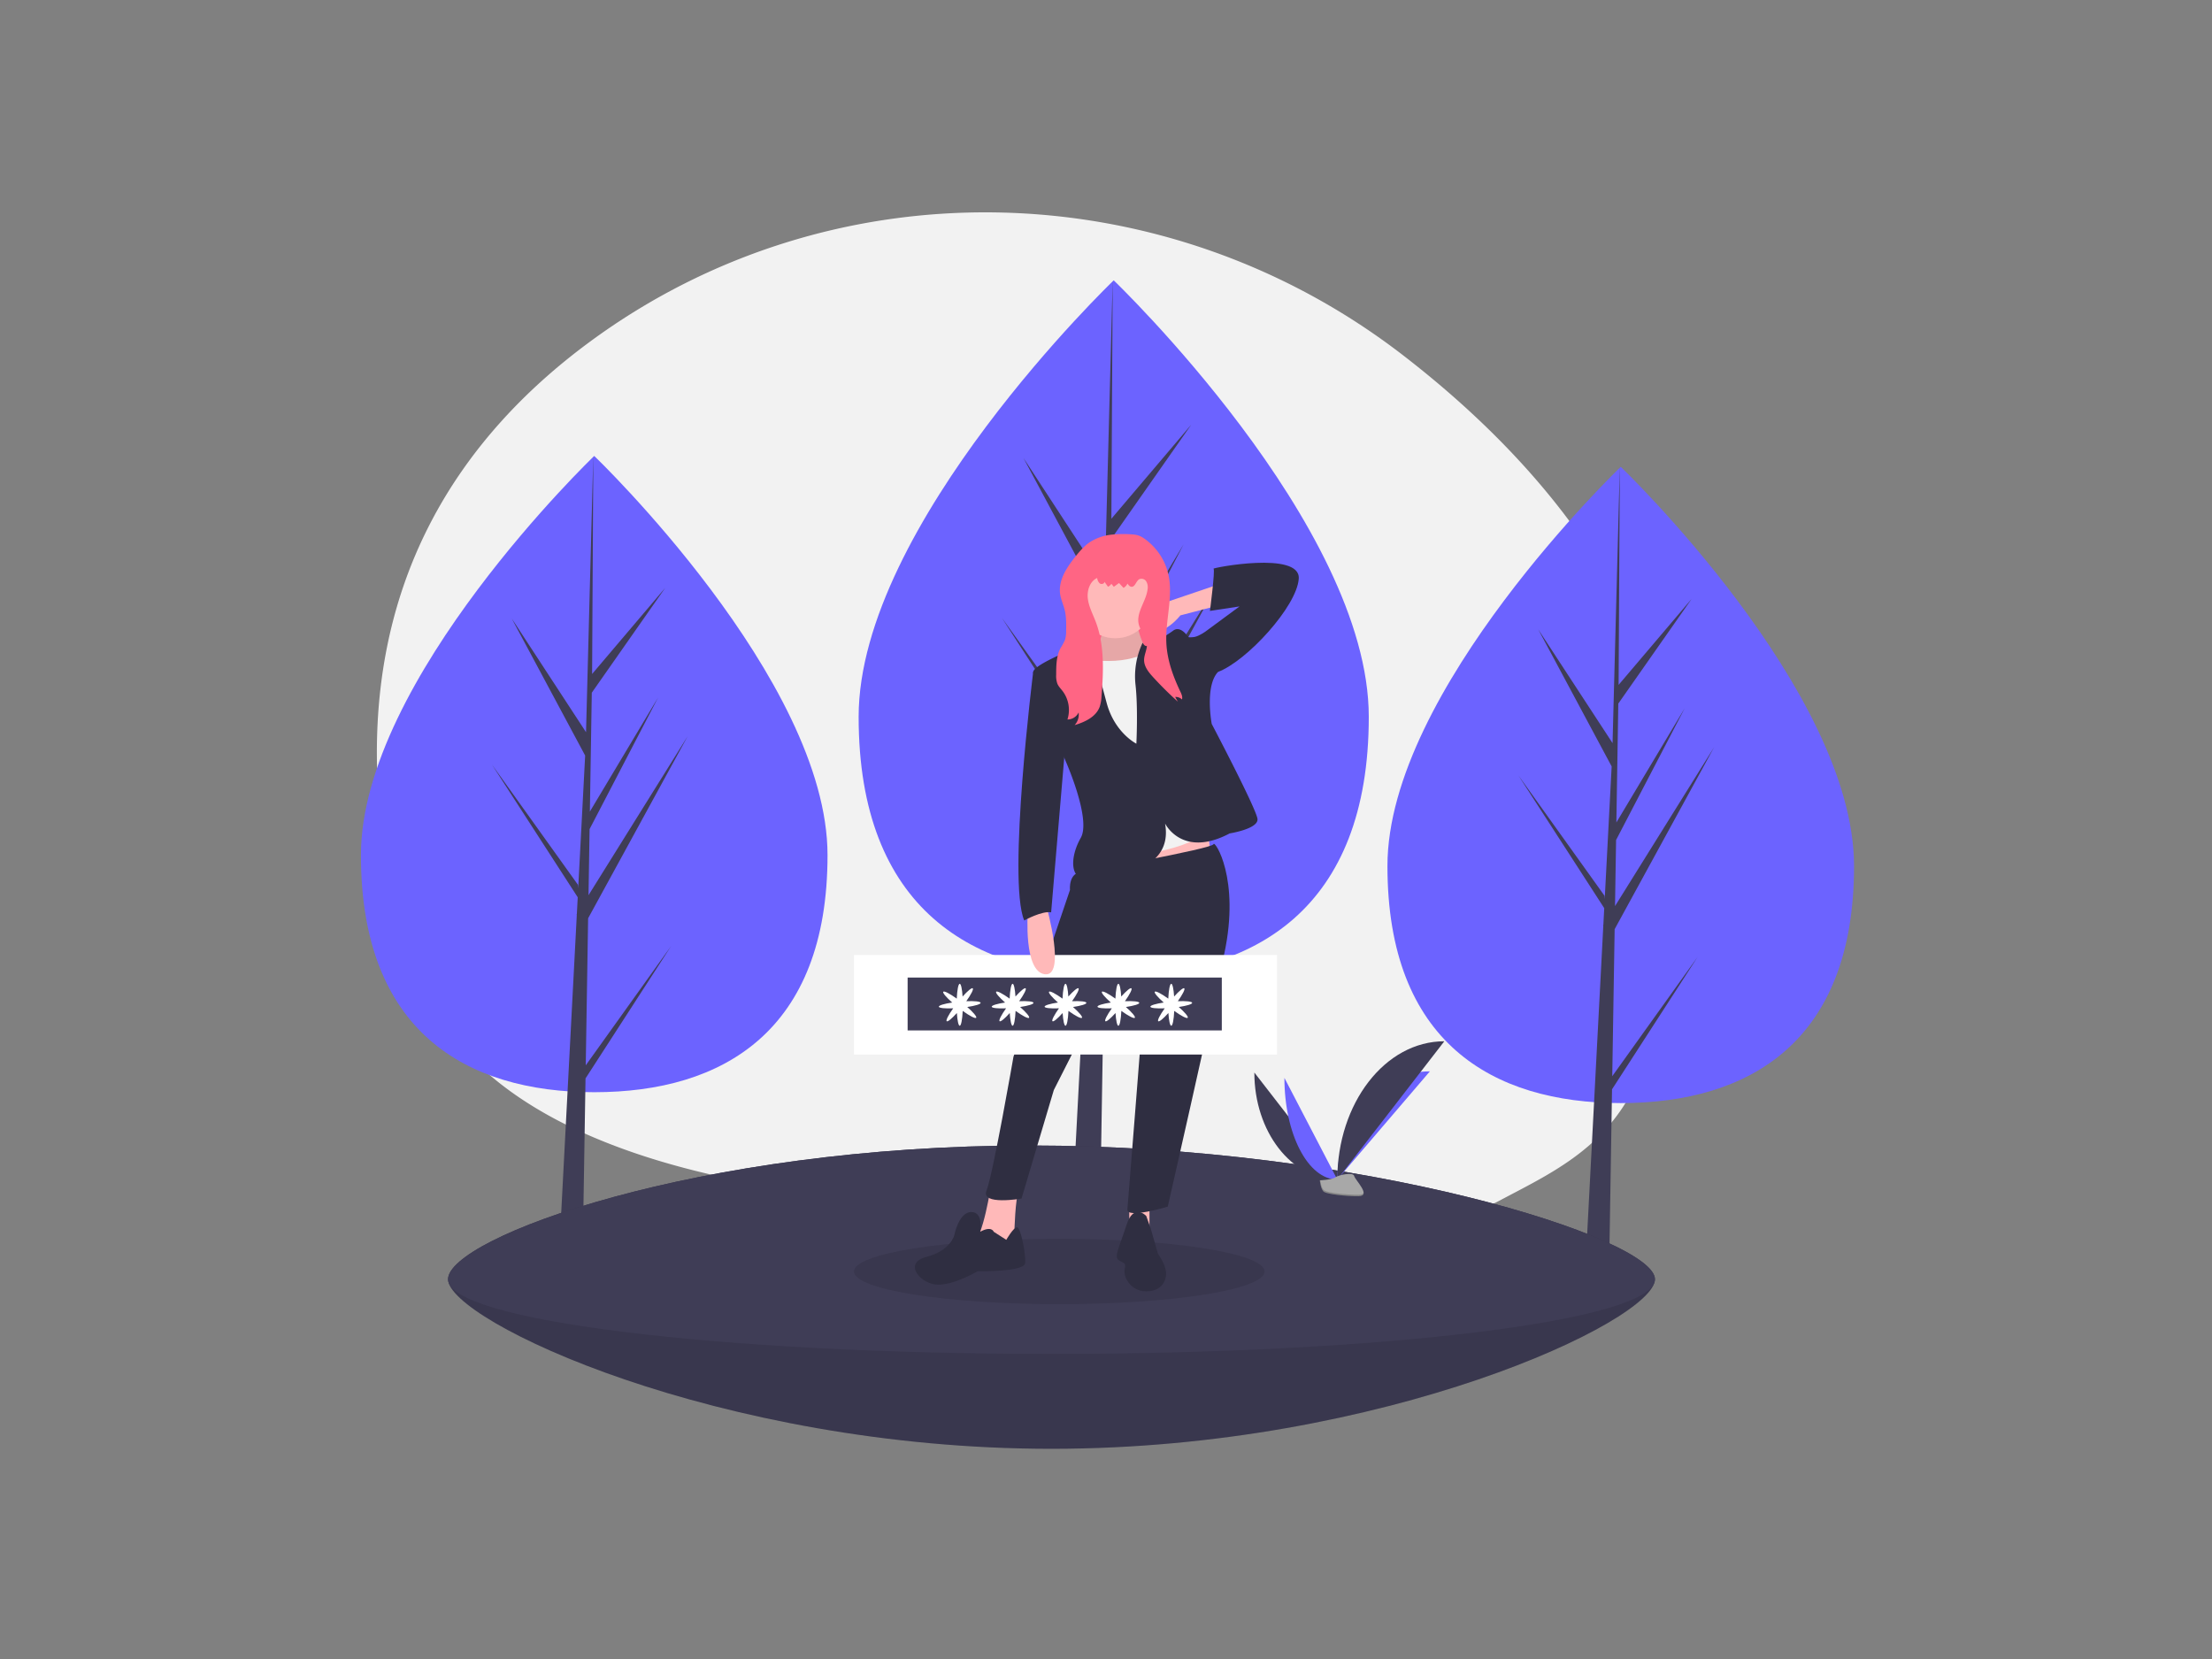 <?xml version="1.0" encoding="UTF-8" standalone="no" ?>
<!DOCTYPE svg PUBLIC "-//W3C//DTD SVG 1.1//EN" "http://www.w3.org/Graphics/SVG/1.1/DTD/svg11.dtd">
<svg xmlns="http://www.w3.org/2000/svg" xmlns:xlink="http://www.w3.org/1999/xlink" version="1.1" width="640" height="480" viewBox="0 0 640 480" xml:space="preserve">
<rect x="0" y="0" width="640" height="480" fill="#808080" stroke="none"/>
<desc>Created with Fabric.js 3.6.3</desc>
<defs>
</defs>
<g transform="matrix(0.45 0 0 0.45 320.43 240.31)"  >
<g style=""   >
		<g transform="matrix(1 0 0 1 -49.24 -67.48)" id="f7dcc58f-beb5-4050-9d04-9a029c12a87b"  >
<path style="stroke: none; stroke-width: 1; stroke-dasharray: none; stroke-linecap: butt; stroke-dashoffset: 0; stroke-linejoin: miter; stroke-miterlimit: 4; fill: rgb(242,242,242); fill-rule: nonzero; opacity: 1;"  transform=" translate(-550.76, -382.52)" d="M 968.81 506.952 c -5.27 45.15 -16.22 81.4 -31.25 110.31 c -20 38.52 -54.21 54.04 -84.77 70.28 a 193.277 193.277 0 0 1 -27.46 11.94 c -55.61 19.3 -117.85 14.18 -166.74 3.99 a 657.297 657.297 0 0 0 -104.09 -13.16 q -14.97 -0.675 -29.97 -0.67 c -15.42 0.02 -293.07 5.29 -360.67 -131.57 c -16.69 -33.76 -28.13 -75 -32.24 -125.27 c -11.63 -142.12 52.29 -235.46 134.74 -296.47 c 155.97 -115.41 369.76 -110.57 523.43 7.88 C 892.15 223.112 987.99 342.522 968.81 506.952 Z" stroke-linecap="round" />
</g>
		<g transform="matrix(1 0 0 1 -330 -36.33)" id="f7dcc58f-beb5-4050-9d04-9a029c12a87b"  >
<path style="stroke: none; stroke-width: 1; stroke-dasharray: none; stroke-linecap: butt; stroke-dashoffset: 0; stroke-linejoin: miter; stroke-miterlimit: 4; fill: rgb(108,99,255); fill-rule: nonzero; opacity: 1;"  transform=" translate(-270, -413.67)" d="M 420 465.807 c 0 112.967 -67.157 152.411 -150 152.411 s -150 -39.444 -150 -152.411 S 270 209.127 270 209.127 S 420 352.839 420 465.807 Z" stroke-linecap="round" />
</g>
		<g transform="matrix(1 0 0 1 -332.87 15.19)" id="f7dcc58f-beb5-4050-9d04-9a029c12a87b"  >
<polygon style="stroke: none; stroke-width: 1; stroke-dasharray: none; stroke-linecap: butt; stroke-dashoffset: 0; stroke-linejoin: miter; stroke-miterlimit: 4; fill: rgb(63,61,86); fill-rule: nonzero; opacity: 1;"  points="-2.59,135.75 -1.06,41.21 62.88,-75.76 -0.81,26.37 -0.12,-16.14 43.94,-100.76 0.06,-27.39 0.06,-27.39 1.3,-103.84 48.48,-171.21 1.5,-115.87 2.27,-256.06 -2.61,-70.47 -2.2,-78.12 -50.18,-151.55 -2.97,-63.43 -7.44,21.96 -7.58,19.7 -62.88,-57.58 -7.74,27.7 -8.3,38.38 -8.4,38.54 -8.36,39.42 -19.7,256.06 -4.55,256.06 -2.73,144.16 52.27,59.09 -2.59,135.75 " />
</g>
		<g transform="matrix(1 0 0 1 330 -29.33)" id="f7dcc58f-beb5-4050-9d04-9a029c12a87b"  >
<path style="stroke: none; stroke-width: 1; stroke-dasharray: none; stroke-linecap: butt; stroke-dashoffset: 0; stroke-linejoin: miter; stroke-miterlimit: 4; fill: rgb(108,99,255); fill-rule: nonzero; opacity: 1;"  transform=" translate(-930, -420.67)" d="M 1080 472.807 c 0 112.967 -67.157 152.411 -150 152.411 s -150 -39.444 -150 -152.411 S 930 216.127 930 216.127 S 1080 359.839 1080 472.807 Z" stroke-linecap="round" />
</g>
		<g transform="matrix(1 0 0 1 327.13 22.19)" id="f7dcc58f-beb5-4050-9d04-9a029c12a87b"  >
<polygon style="stroke: none; stroke-width: 1; stroke-dasharray: none; stroke-linecap: butt; stroke-dashoffset: 0; stroke-linejoin: miter; stroke-miterlimit: 4; fill: rgb(63,61,86); fill-rule: nonzero; opacity: 1;"  points="-2.59,135.75 -1.05,41.21 62.88,-75.76 -0.81,26.37 -0.12,-16.14 43.94,-100.76 0.06,-27.39 0.06,-27.39 1.3,-103.84 48.49,-171.21 1.5,-115.87 2.27,-256.06 -2.6,-70.47 -2.2,-78.12 -50.18,-151.55 -2.97,-63.43 -7.44,21.96 -7.58,19.7 -62.88,-57.58 -7.74,27.7 -8.3,38.38 -8.4,38.54 -8.36,39.42 -19.7,256.06 -4.55,256.06 -2.73,144.16 52.27,59.09 -2.59,135.75 " />
</g>
		<g transform="matrix(1 0 0 1 4 -130.14)" id="f7dcc58f-beb5-4050-9d04-9a029c12a87b"  >
<path style="stroke: none; stroke-width: 1; stroke-dasharray: none; stroke-linecap: butt; stroke-dashoffset: 0; stroke-linejoin: miter; stroke-miterlimit: 4; fill: rgb(108,99,255); fill-rule: nonzero; opacity: 1;"  transform=" translate(-604, -319.86)" d="M 768 376.864 c 0 123.511 -73.425 166.636 -164 166.636 S 440 500.375 440 376.864 S 604 96.228 604 96.228 S 768 253.353 768 376.864 Z" stroke-linecap="round" />
</g>
		<g transform="matrix(1 0 0 1 0.86 -73.81)" id="f7dcc58f-beb5-4050-9d04-9a029c12a87b"  >
<polygon style="stroke: none; stroke-width: 1; stroke-dasharray: none; stroke-linecap: butt; stroke-dashoffset: 0; stroke-linejoin: miter; stroke-miterlimit: 4; fill: rgb(63,61,86); fill-rule: nonzero; opacity: 1;"  points="-2.83,148.42 -1.15,45.05 68.75,-82.83 -0.89,28.84 -0.13,-17.64 48.04,-110.16 0.06,-29.94 0.06,-29.94 1.42,-113.53 53.01,-187.19 1.64,-126.68 2.48,-279.96 -2.85,-77.04 -2.41,-85.42 -54.86,-165.7 -3.25,-69.35 -8.14,24.01 -8.28,21.53 -68.75,-62.95 -8.47,30.29 -9.08,41.96 -9.19,42.14 -9.14,43.1 -21.54,279.96 -4.97,279.96 -2.98,157.62 57.15,64.61 -2.83,148.42 " />
</g>
		<g transform="matrix(1 0 0 1 -36 299.99)" id="f7dcc58f-beb5-4050-9d04-9a029c12a87b"  >
<path style="stroke: none; stroke-width: 1; stroke-dasharray: none; stroke-linecap: butt; stroke-dashoffset: 0; stroke-linejoin: miter; stroke-miterlimit: 4; fill: rgb(63,61,86); fill-rule: nonzero; opacity: 1;"  transform=" translate(-564, -749.99)" d="M 952 738.491 c 0 26.51 -173.714 109 -388 109 s -388 -82.49 -388 -109 s 159.714 -86 374 -86 S 952 711.981 952 738.491 Z" stroke-linecap="round" />
</g>
		<g transform="matrix(1 0 0 1 -36 299.99)" id="f7dcc58f-beb5-4050-9d04-9a029c12a87b"  >
<path style="stroke: none; stroke-width: 1; stroke-dasharray: none; stroke-linecap: butt; stroke-dashoffset: 0; stroke-linejoin: miter; stroke-miterlimit: 4; fill: rgb(0,0,0); fill-rule: nonzero; opacity: 0.1;"  transform=" translate(-564, -749.99)" d="M 952 738.491 c 0 26.51 -173.714 109 -388 109 s -388 -82.49 -388 -109 s 159.714 -86 374 -86 S 952 711.981 952 738.491 Z" stroke-linecap="round" />
</g>
		<g transform="matrix(1 0 0 1 -36 269.49)" id="f7dcc58f-beb5-4050-9d04-9a029c12a87b"  >
<path style="stroke: none; stroke-width: 1; stroke-dasharray: none; stroke-linecap: butt; stroke-dashoffset: 0; stroke-linejoin: miter; stroke-miterlimit: 4; fill: rgb(63,61,86); fill-rule: nonzero; opacity: 1;"  transform=" translate(-564, -719.49)" d="M 952 738.491 c 0 26.51 -173.714 48 -388 48 s -388 -21.49 -388 -48 s 159.714 -86 374 -86 S 952 711.981 952 738.491 Z" stroke-linecap="round" />
</g>
		<g transform="matrix(1 0 0 1 121.1 189.97)" id="f7dcc58f-beb5-4050-9d04-9a029c12a87b"  >
<path style="stroke: none; stroke-width: 1; stroke-dasharray: none; stroke-linecap: butt; stroke-dashoffset: 0; stroke-linejoin: miter; stroke-miterlimit: 4; fill: rgb(63,61,86); fill-rule: nonzero; opacity: 1;"  transform=" translate(-721.1, -639.97)" d="M 694.429 605.571 c 0 38.029 23.857 68.802 53.341 68.802" stroke-linecap="round" />
</g>
		<g transform="matrix(1 0 0 1 177.53 189.59)" id="f7dcc58f-beb5-4050-9d04-9a029c12a87b"  >
<path style="stroke: none; stroke-width: 1; stroke-dasharray: none; stroke-linecap: butt; stroke-dashoffset: 0; stroke-linejoin: miter; stroke-miterlimit: 4; fill: rgb(108,99,255); fill-rule: nonzero; opacity: 1;"  transform=" translate(-777.53, -639.59)" d="M 747.769 674.373 c 0 -38.456 26.623 -69.575 59.525 -69.575" stroke-linecap="round" />
</g>
		<g transform="matrix(1 0 0 1 130.76 191.7)" id="f7dcc58f-beb5-4050-9d04-9a029c12a87b"  >
<path style="stroke: none; stroke-width: 1; stroke-dasharray: none; stroke-linecap: butt; stroke-dashoffset: 0; stroke-linejoin: miter; stroke-miterlimit: 4; fill: rgb(108,99,255); fill-rule: nonzero; opacity: 1;"  transform=" translate(-730.76, -641.7)" d="M 713.755 609.019 c 0 36.124 15.213 65.354 34.014 65.354" stroke-linecap="round" />
</g>
		<g transform="matrix(1 0 0 1 182.17 179.92)" id="f7dcc58f-beb5-4050-9d04-9a029c12a87b"  >
<path style="stroke: none; stroke-width: 1; stroke-dasharray: none; stroke-linecap: butt; stroke-dashoffset: 0; stroke-linejoin: miter; stroke-miterlimit: 4; fill: rgb(63,61,86); fill-rule: nonzero; opacity: 1;"  transform=" translate(-782.17, -629.92)" d="M 747.769 674.373 c 0 -49.139 30.773 -88.901 68.802 -88.901" stroke-linecap="round" />
</g>
		<g transform="matrix(1 0 0 1 150.62 227.92)" id="f7dcc58f-beb5-4050-9d04-9a029c12a87b"  >
<path style="stroke: none; stroke-width: 1; stroke-dasharray: none; stroke-linecap: butt; stroke-dashoffset: 0; stroke-linejoin: miter; stroke-miterlimit: 4; fill: rgb(168,168,168); fill-rule: nonzero; opacity: 1;"  transform=" translate(-750.62, -677.92)" d="M 736.548 674.858 s 7.565 -0.233 9.844 -1.856 s 11.636 -3.562 12.202 -0.958 s 11.368 12.949 2.828 13.018 s -19.844 -1.33 -22.119 -2.716 S 736.548 674.858 736.548 674.858 Z" stroke-linecap="round" />
</g>
		<g transform="matrix(1 0 0 1 150.62 229.96)" id="f7dcc58f-beb5-4050-9d04-9a029c12a87b"  >
<path style="stroke: none; stroke-width: 1; stroke-dasharray: none; stroke-linecap: butt; stroke-dashoffset: 0; stroke-linejoin: miter; stroke-miterlimit: 4; fill: rgb(0,0,0); fill-rule: nonzero; opacity: 0.2;"  transform=" translate(-750.62, -679.96)" d="M 761.574 684.155 c -8.54 0.069 -19.844 -1.33 -22.119 -2.716 c -1.733 -1.056 -2.423 -4.843 -2.654 -6.59 c -0.16 0.007 -0.253 0.01 -0.253 0.01 s 0.479 6.101 2.755 7.487 s 13.579 2.785 22.119 2.716 c 2.465 -0.02 3.317 -0.897 3.27 -2.196 C 764.349 683.65 763.409 684.14 761.574 684.155 Z" stroke-linecap="round" />
</g>
		<g transform="matrix(1 0 0 1 -31 283.49)" id="f7dcc58f-beb5-4050-9d04-9a029c12a87b"  >
<ellipse style="stroke: none; stroke-width: 1; stroke-dasharray: none; stroke-linecap: butt; stroke-dashoffset: 0; stroke-linejoin: miter; stroke-miterlimit: 4; fill: rgb(0,0,0); fill-rule: nonzero; opacity: 0.1;"  cx="0" cy="0" rx="132" ry="21" />
</g>
		<g transform="matrix(1 0 0 1 20.5 251.49)" id="f7dcc58f-beb5-4050-9d04-9a029c12a87b"  >
<rect style="stroke: none; stroke-width: 1; stroke-dasharray: none; stroke-linecap: butt; stroke-dashoffset: 0; stroke-linejoin: miter; stroke-miterlimit: 4; fill: rgb(255,185,185); fill-rule: nonzero; opacity: 1;"  x="-6.5" y="-15" rx="0" ry="0" width="13" height="30" />
</g>
		<g transform="matrix(1 0 0 1 3 -123.51)" id="f7dcc58f-beb5-4050-9d04-9a029c12a87b"  >
<rect style="stroke: none; stroke-width: 1; stroke-dasharray: none; stroke-linecap: butt; stroke-dashoffset: 0; stroke-linejoin: miter; stroke-miterlimit: 4; fill: rgb(255,101,132); fill-rule: nonzero; opacity: 1;"  x="-25" y="-45" rx="0" ry="0" width="50" height="90" />
</g>
		<g transform="matrix(1 0 0 1 40.78 15.67)" id="f7dcc58f-beb5-4050-9d04-9a029c12a87b"  >
<polygon style="stroke: none; stroke-width: 1; stroke-dasharray: none; stroke-linecap: butt; stroke-dashoffset: 0; stroke-linejoin: miter; stroke-miterlimit: 4; fill: rgb(255,185,185); fill-rule: nonzero; opacity: 1;"  points="23.94,-13.84 25.67,0 -19.9,13.84 -25.67,-11.54 23.94,-13.84 " />
</g>
		<g transform="matrix(1 0 0 1 6.17 -115.94)" id="f7dcc58f-beb5-4050-9d04-9a029c12a87b"  >
<path style="stroke: none; stroke-width: 1; stroke-dasharray: none; stroke-linecap: butt; stroke-dashoffset: 0; stroke-linejoin: miter; stroke-miterlimit: 4; fill: rgb(255,185,185); fill-rule: nonzero; opacity: 1;"  transform=" translate(-606.17, -334.06)" d="M 597.229 318.569 s -1.154 10.383 -3.461 10.383 s -10.383 4.038 -10.383 4.038 l -2.307 10.96 l 16.152 9.807 l 26.535 -2.884 l 7.499 -11.537 l -7.499 -7.499 s -6.345 -13.844 -4.038 -16.729 S 597.229 318.569 597.229 318.569 Z" stroke-linecap="round" />
</g>
		<g transform="matrix(1 0 0 1 6.17 -115.94)" id="f7dcc58f-beb5-4050-9d04-9a029c12a87b"  >
<path style="stroke: none; stroke-width: 1; stroke-dasharray: none; stroke-linecap: butt; stroke-dashoffset: 0; stroke-linejoin: miter; stroke-miterlimit: 4; fill: rgb(0,0,0); fill-rule: nonzero; opacity: 0.1;"  transform=" translate(-606.17, -334.06)" d="M 597.229 318.569 s -1.154 10.383 -3.461 10.383 s -10.383 4.038 -10.383 4.038 l -2.307 10.96 l 16.152 9.807 l 26.535 -2.884 l 7.499 -11.537 l -7.499 -7.499 s -6.345 -13.844 -4.038 -16.729 S 597.229 318.569 597.229 318.569 Z" stroke-linecap="round" />
</g>
		<g transform="matrix(1 0 0 1 -72.05 249.58)" id="f7dcc58f-beb5-4050-9d04-9a029c12a87b"  >
<path style="stroke: none; stroke-width: 1; stroke-dasharray: none; stroke-linecap: butt; stroke-dashoffset: 0; stroke-linejoin: miter; stroke-miterlimit: 4; fill: rgb(255,185,185); fill-rule: nonzero; opacity: 1;"  transform=" translate(-527.95, -699.58)" d="M 525.122 677.948 s -5.192 34.611 -11.537 36.919 s 24.228 6.345 24.228 6.345 l 2.307 -12.691 s 0.577 -23.074 2.884 -26.535 S 525.122 677.948 525.122 677.948 Z" stroke-linecap="round" />
</g>
		<g transform="matrix(1 0 0 1 0.16 127.24)" id="f7dcc58f-beb5-4050-9d04-9a029c12a87b"  >
<path style="stroke: none; stroke-width: 1; stroke-dasharray: none; stroke-linecap: butt; stroke-dashoffset: 0; stroke-linejoin: miter; stroke-miterlimit: 4; fill: rgb(47,46,65); fill-rule: nonzero; opacity: 1;"  transform=" translate(-600.16, -577.24)" d="M 583.961 476.627 s 83.644 -14.998 84.221 -17.882 s 17.306 21.92 6.922 70.376 S 638.762 691.793 638.762 691.793 s -26.535 8.076 -25.958 1.731 s 9.23 -116.524 9.23 -116.524 L 616.265 530.274 l -9.807 5.769 L 565.502 616.802 L 544.735 686.601 s -26.535 4.615 -22.497 -5.192 s 17.306 -85.951 17.306 -85.951 l 36.342 -107.295 S 574.731 476.627 583.961 476.627 Z" stroke-linecap="round" />
</g>
		<g transform="matrix(1 0 0 1 5.02 -147.87)" id="f7dcc58f-beb5-4050-9d04-9a029c12a87b"  >
<circle style="stroke: none; stroke-width: 1; stroke-dasharray: none; stroke-linecap: butt; stroke-dashoffset: 0; stroke-linejoin: miter; stroke-miterlimit: 4; fill: rgb(255,185,185); fill-rule: nonzero; opacity: 1;"  cx="0" cy="0" r="24.228" />
</g>
		<g transform="matrix(1 0 0 1 20.63 -50.09)" id="f7dcc58f-beb5-4050-9d04-9a029c12a87b"  >
<path style="stroke: none; stroke-width: 1; stroke-dasharray: none; stroke-linecap: butt; stroke-dashoffset: 0; stroke-linejoin: miter; stroke-miterlimit: 4; fill: rgb(242,242,242); fill-rule: nonzero; opacity: 1;"  transform=" translate(-620.63, -399.91)" d="M 630.109 332.413 s -11.537 10.96 -38.649 8.076 s 7.499 61.723 7.499 61.723 L 609.919 467.397 s 48.456 -5.769 50.186 -16.729 S 630.109 332.413 630.109 332.413 Z" stroke-linecap="round" />
</g>
		<g transform="matrix(1 0 0 1 24.34 -49.11)" id="f7dcc58f-beb5-4050-9d04-9a029c12a87b"  >
<path style="stroke: none; stroke-width: 1; stroke-dasharray: none; stroke-linecap: butt; stroke-dashoffset: 0; stroke-linejoin: miter; stroke-miterlimit: 4; fill: rgb(47,46,65); fill-rule: nonzero; opacity: 1;"  transform=" translate(-624.34, -400.89)" d="M 618.572 394.137 s -13.844 -6.922 -19.036 -25.958 s -9.807 -38.649 -12.691 -38.072 c -2.435 0.487 -25.021 9.199 -32.341 15.024 c -1.35 1.074 -2.18 2.05 -2.27 2.858 c -0.577 5.192 20.767 57.108 20.767 57.108 s 16.729 37.495 9.807 49.609 s -7.499 27.689 5.192 26.535 s 54.801 -3.461 49.033 -35.765 c 0 0 10.96 22.497 41.533 6.345 c 0 0 18.459 -2.884 17.882 -9.23 S 667.028 381.446 667.028 381.446 s -4.615 -24.228 4.038 -33.458 l -19.613 -23.074 s -4.615 -6.922 -9.23 -3.461 s -14.998 9.23 -16.729 9.807 s -2.868 -2.073 -2.868 -2.073 a 50.154 50.154 0 0 0 -4.631 26.878 C 619.726 371.062 618.572 394.137 618.572 394.137 Z" stroke-linecap="round" />
</g>
		<g transform="matrix(1 0 0 1 -88.36 268.62)" id="f7dcc58f-beb5-4050-9d04-9a029c12a87b"  >
<path style="stroke: none; stroke-width: 1; stroke-dasharray: none; stroke-linecap: butt; stroke-dashoffset: 0; stroke-linejoin: miter; stroke-miterlimit: 4; fill: rgb(47,46,65); fill-rule: nonzero; opacity: 1;"  transform=" translate(-511.64, -718.62)" d="M 526.853 707.945 s -1.288 -4.038 -8.72 0 c 0 0 2.375 -12.691 -5.701 -12.691 S 501.471 710.252 501.471 710.252 s -2.307 9.807 -17.882 13.844 s -3.461 17.882 7.499 17.882 s 25.382 -8.653 25.382 -8.653 s 29.996 0.577 30.573 -5.192 s -2.884 -23.074 -5.192 -23.074 s -6.922 8.076 -6.922 8.076 Z" stroke-linecap="round" />
</g>
		<g transform="matrix(1 0 0 1 21.83 270.73)" id="f7dcc58f-beb5-4050-9d04-9a029c12a87b"  >
<path style="stroke: none; stroke-width: 1; stroke-dasharray: none; stroke-linecap: butt; stroke-dashoffset: 0; stroke-linejoin: miter; stroke-miterlimit: 4; fill: rgb(47,46,65); fill-rule: nonzero; opacity: 1;"  transform=" translate(-621.83, -720.73)" d="M 624.918 697.793 s -8.076 -8.653 -12.691 5.769 s -8.076 20.19 -5.192 22.497 s 5.192 1.154 4.038 5.769 s 3.461 14.421 13.844 14.421 s 13.268 -7.499 12.691 -12.691 s -5.192 -11.537 -5.192 -11.537 l -4.615 -16.152 Z" stroke-linecap="round" />
</g>
		<g transform="matrix(1 0 0 1 47.32 -142.69)" id="f7dcc58f-beb5-4050-9d04-9a029c12a87b"  >
<path style="stroke: none; stroke-width: 1; stroke-dasharray: none; stroke-linecap: butt; stroke-dashoffset: 0; stroke-linejoin: miter; stroke-miterlimit: 4; fill: rgb(255,185,185); fill-rule: nonzero; opacity: 1;"  transform=" translate(-647.32, -307.31)" d="M 670.489 292.033 l -30.573 10.383 s -27.689 16.152 -15.575 19.613 s 22.497 -10.383 22.497 -10.383 l 26.535 -6.922 Z" stroke-linecap="round" />
</g>
		<g transform="matrix(1 0 0 1 7.51 -129.22)" id="f7dcc58f-beb5-4050-9d04-9a029c12a87b"  >
<path style="stroke: none; stroke-width: 1; stroke-dasharray: none; stroke-linecap: butt; stroke-dashoffset: 0; stroke-linejoin: miter; stroke-miterlimit: 4; fill: rgb(255,101,132); fill-rule: nonzero; opacity: 1;"  transform=" translate(-607.51, -320.78)" d="M 588.532 264.663 c -3.63 2.487 -6.52 5.893 -9.267 9.329 c -5.583 6.983 -11.052 15.323 -9.677 24.157 c 0.522 3.355 2.014 6.478 2.853 9.768 c 1.133 4.44 1.058 9.087 0.977 13.669 a 18.459 18.459 0 0 1 -0.715 5.764 a 37.991 37.991 0 0 1 -2.842 5.254 c -2.778 5.175 -2.846 11.323 -2.849 17.197 a 14.666 14.666 0 0 0 0.791 5.832 c 0.759 1.766 2.171 3.151 3.342 4.675 a 20.165 20.165 0 0 1 3.108 18.269 a 7.914 7.914 0 0 0 7.19 -4.534 a 10.024 10.024 0 0 1 -2.563 8.152 c 6.603 -1.962 13.682 -5.271 16.092 -11.724 a 24.847 24.847 0 0 0 1.185 -6.776 c 1.282 -16.188 2.014 -32.981 -3.791 -48.146 c -1.857 -4.852 -4.385 -9.548 -5.008 -14.706 s 1.281 -11.118 6.019 -13.248 a 5.464 5.464 0 0 0 1.65 3.476 c 1.055 0.783 3.005 0.292 3.024 -1.022 l 2.289 3.187 a 5.592 5.592 0 0 0 2.174 -1.896 l 1.569 1.921 l 3.337 -2.428 l 2.898 3.125 a 6.166 6.166 0 0 0 2.544 -2.769 c 0.623 0.931 1.394 1.955 2.51 2.056 c 2.43 0.22 2.932 -3.637 5.055 -4.84 a 3.583 3.583 0 0 1 4.472 1.355 a 7.299 7.299 0 0 1 0.9 4.943 c -0.879 7.932 -7.647 15.17 -5.64 22.894 c 1.128 4.343 4.929 7.826 5.215 12.305 c 0.229 3.579 -1.875 6.965 -1.843 10.551 c 0.038 4.203 2.941 7.772 5.776 10.875 q 7.568 8.284 15.931 15.792 l -1.722 -3.013 a 5.592 5.592 0 0 1 4.386 1.613 c 0.495 -1.732 -0.326 -3.537 -1.1 -5.163 c -4.638 -9.739 -8.382 -20.108 -8.941 -30.88 c -0.777 -14.973 4.606 -30.18 1.194 -44.78 a 38.655 38.655 0 0 0 -13.029 -20.828 c -3.156 -2.598 -5.548 -4.154 -9.635 -4.44 a 72.721 72.721 0 0 0 -13.725 0.108 A 31.418 31.418 0 0 0 588.532 264.663 Z" stroke-linecap="round" />
</g>
		<g transform="matrix(1 0 0 1 84.92 -136.24)" id="f7dcc58f-beb5-4050-9d04-9a029c12a87b"  >
<path style="stroke: none; stroke-width: 1; stroke-dasharray: none; stroke-linecap: butt; stroke-dashoffset: 0; stroke-linejoin: miter; stroke-miterlimit: 4; fill: rgb(47,46,65); fill-rule: nonzero; opacity: 1;"  transform=" translate(-684.92, -313.76)" d="M 646.838 325.491 s 6.345 0.577 9.23 0 s 6.922 -3.461 6.922 -3.461 l 21.92 -16.152 l -19.036 2.884 s 3.461 -26.535 2.307 -27.112 s 55.955 -11.537 54.801 6.345 s -33.458 53.071 -51.917 59.993 L 658.952 349.719 Z" stroke-linecap="round" />
</g>
		<g transform="matrix(1 0 0 1 -27 112)" id="f7dcc58f-beb5-4050-9d04-9a029c12a87b"  >
<rect style="stroke: none; stroke-width: 1; stroke-dasharray: none; stroke-linecap: butt; stroke-dashoffset: 0; stroke-linejoin: miter; stroke-miterlimit: 4; fill: rgb(255,255,255); fill-rule: nonzero; opacity: 1;"  x="-136" y="-32" rx="0" ry="0" width="272" height="64" />
</g>
		<g transform="matrix(1 0 0 1 -27.5 111.5)" id="f7dcc58f-beb5-4050-9d04-9a029c12a87b"  >
<rect style="stroke: none; stroke-width: 1; stroke-dasharray: none; stroke-linecap: butt; stroke-dashoffset: 0; stroke-linejoin: miter; stroke-miterlimit: 4; fill: rgb(63,61,86); fill-rule: nonzero; opacity: 1;"  x="-101" y="-17" rx="0" ry="0" width="202" height="34" />
</g>
		<g transform="matrix(1 0 0 1 -95 112)" id="f7dcc58f-beb5-4050-9d04-9a029c12a87b"  >
<path style="stroke: none; stroke-width: 1; stroke-dasharray: none; stroke-linecap: butt; stroke-dashoffset: 0; stroke-linejoin: miter; stroke-miterlimit: 4; fill: rgb(255,255,255); fill-rule: nonzero; opacity: 1;"  transform=" translate(-505, -562)" d="M 518.442 560.754 c -0.081 -0.872 -3.937 -1.26 -9.228 -1.042 c 3.066 -4.317 4.842 -7.762 4.155 -8.305 c -0.648 -0.512 -3.3 1.701 -6.529 5.296 C 506.535 551.881 505.826 548.5 505 548.5 c -0.901 0 -1.662 4.023 -1.913 9.551 c -4.493 -3.231 -8.122 -5.128 -8.68 -4.421 c -0.533 0.675 1.895 3.526 5.756 6.936 c -5.095 0.756 -8.685 1.823 -8.605 2.679 c 0.081 0.872 3.937 1.26 9.228 1.042 c -3.066 4.317 -4.842 7.762 -4.155 8.305 c 0.648 0.512 3.3 -1.701 6.529 -5.296 C 503.465 572.119 504.174 575.5 505 575.5 c 0.901 0 1.662 -4.023 1.913 -9.551 c 4.493 3.231 8.122 5.128 8.68 4.421 c 0.533 -0.675 -1.895 -3.526 -5.756 -6.936 C 514.932 562.677 518.522 561.61 518.442 560.754 Z" stroke-linecap="round" />
</g>
		<g transform="matrix(1 0 0 1 -61 112)" id="f7dcc58f-beb5-4050-9d04-9a029c12a87b"  >
<path style="stroke: none; stroke-width: 1; stroke-dasharray: none; stroke-linecap: butt; stroke-dashoffset: 0; stroke-linejoin: miter; stroke-miterlimit: 4; fill: rgb(255,255,255); fill-rule: nonzero; opacity: 1;"  transform=" translate(-539, -562)" d="M 552.442 560.754 c -0.081 -0.872 -3.937 -1.26 -9.228 -1.042 c 3.066 -4.317 4.842 -7.762 4.155 -8.305 c -0.648 -0.512 -3.3 1.701 -6.529 5.296 C 540.535 551.881 539.826 548.5 539 548.5 c -0.901 0 -1.662 4.023 -1.913 9.551 c -4.493 -3.231 -8.122 -5.128 -8.68 -4.421 c -0.533 0.675 1.895 3.526 5.756 6.936 c -5.095 0.756 -8.685 1.823 -8.605 2.679 c 0.081 0.872 3.937 1.26 9.228 1.042 c -3.066 4.317 -4.842 7.762 -4.155 8.305 c 0.648 0.512 3.3 -1.701 6.529 -5.296 C 537.465 572.119 538.174 575.5 539 575.5 c 0.901 0 1.662 -4.023 1.913 -9.551 c 4.493 3.231 8.122 5.128 8.68 4.421 c 0.533 -0.675 -1.895 -3.526 -5.756 -6.936 C 548.932 562.677 552.522 561.61 552.442 560.754 Z" stroke-linecap="round" />
</g>
		<g transform="matrix(1 0 0 1 -27 112)" id="f7dcc58f-beb5-4050-9d04-9a029c12a87b"  >
<path style="stroke: none; stroke-width: 1; stroke-dasharray: none; stroke-linecap: butt; stroke-dashoffset: 0; stroke-linejoin: miter; stroke-miterlimit: 4; fill: rgb(255,255,255); fill-rule: nonzero; opacity: 1;"  transform=" translate(-573, -562)" d="M 586.442 560.754 c -0.081 -0.872 -3.937 -1.26 -9.228 -1.042 c 3.066 -4.317 4.842 -7.762 4.155 -8.305 c -0.648 -0.512 -3.3 1.701 -6.529 5.296 C 574.535 551.881 573.826 548.5 573 548.5 c -0.901 0 -1.662 4.023 -1.913 9.551 c -4.493 -3.231 -8.122 -5.128 -8.68 -4.421 c -0.533 0.675 1.895 3.526 5.756 6.936 c -5.095 0.756 -8.685 1.823 -8.605 2.679 c 0.081 0.872 3.937 1.26 9.228 1.042 c -3.066 4.317 -4.842 7.762 -4.155 8.305 c 0.648 0.512 3.3 -1.701 6.529 -5.296 C 571.465 572.119 572.174 575.5 573 575.5 c 0.901 0 1.662 -4.023 1.913 -9.551 c 4.493 3.231 8.122 5.128 8.68 4.421 c 0.533 -0.675 -1.895 -3.526 -5.756 -6.936 C 582.932 562.677 586.522 561.61 586.442 560.754 Z" stroke-linecap="round" />
</g>
		<g transform="matrix(1 0 0 1 7 112)" id="f7dcc58f-beb5-4050-9d04-9a029c12a87b"  >
<path style="stroke: none; stroke-width: 1; stroke-dasharray: none; stroke-linecap: butt; stroke-dashoffset: 0; stroke-linejoin: miter; stroke-miterlimit: 4; fill: rgb(255,255,255); fill-rule: nonzero; opacity: 1;"  transform=" translate(-607, -562)" d="M 620.442 560.754 c -0.081 -0.872 -3.937 -1.26 -9.228 -1.042 c 3.066 -4.317 4.842 -7.762 4.155 -8.305 c -0.648 -0.512 -3.3 1.701 -6.529 5.296 C 608.535 551.881 607.826 548.5 607 548.5 c -0.901 0 -1.662 4.023 -1.913 9.551 c -4.493 -3.231 -8.122 -5.128 -8.68 -4.421 c -0.533 0.675 1.895 3.526 5.756 6.936 c -5.095 0.756 -8.685 1.823 -8.605 2.679 c 0.081 0.872 3.937 1.26 9.228 1.042 c -3.066 4.317 -4.842 7.762 -4.155 8.305 c 0.648 0.512 3.3 -1.701 6.529 -5.296 C 605.465 572.119 606.174 575.5 607 575.5 c 0.901 0 1.662 -4.023 1.913 -9.551 c 4.493 3.231 8.122 5.128 8.68 4.421 c 0.533 -0.675 -1.895 -3.526 -5.756 -6.936 C 616.932 562.677 620.522 561.61 620.442 560.754 Z" stroke-linecap="round" />
</g>
		<g transform="matrix(1 0 0 1 41 112)" id="f7dcc58f-beb5-4050-9d04-9a029c12a87b"  >
<path style="stroke: none; stroke-width: 1; stroke-dasharray: none; stroke-linecap: butt; stroke-dashoffset: 0; stroke-linejoin: miter; stroke-miterlimit: 4; fill: rgb(255,255,255); fill-rule: nonzero; opacity: 1;"  transform=" translate(-641, -562)" d="M 654.442 560.754 c -0.081 -0.872 -3.937 -1.26 -9.228 -1.042 c 3.066 -4.317 4.842 -7.762 4.155 -8.305 c -0.648 -0.512 -3.3 1.701 -6.529 5.296 C 642.535 551.881 641.826 548.5 641 548.5 c -0.901 0 -1.662 4.023 -1.913 9.551 c -4.493 -3.231 -8.122 -5.128 -8.68 -4.421 c -0.533 0.675 1.895 3.526 5.756 6.936 c -5.095 0.756 -8.685 1.823 -8.605 2.679 c 0.081 0.872 3.937 1.26 9.228 1.042 c -3.066 4.317 -4.842 7.762 -4.155 8.305 c 0.648 0.512 3.3 -1.701 6.529 -5.296 C 639.465 572.119 640.174 575.5 641 575.5 c 0.901 0 1.662 -4.023 1.913 -9.551 c 4.493 3.231 8.122 5.128 8.68 4.421 c 0.533 -0.675 -1.895 -3.526 -5.756 -6.936 C 650.932 562.677 654.522 561.61 654.442 560.754 Z" stroke-linecap="round" />
</g>
		<g transform="matrix(1 0 0 1 -42.64 70.78)" id="f7dcc58f-beb5-4050-9d04-9a029c12a87b"  >
<path style="stroke: none; stroke-width: 1; stroke-dasharray: none; stroke-linecap: butt; stroke-dashoffset: 0; stroke-linejoin: miter; stroke-miterlimit: 4; fill: rgb(255,185,185); fill-rule: nonzero; opacity: 1;"  transform=" translate(-557.36, -520.78)" d="M 548.773 502.585 s -2.884 38.072 10.96 39.803 s 1.154 -43.264 1.154 -43.264 Z" stroke-linecap="round" />
</g>
		<g transform="matrix(1 0 0 1 -42.13 -22.69)" id="f7dcc58f-beb5-4050-9d04-9a029c12a87b"  >
<path style="stroke: none; stroke-width: 1; stroke-dasharray: none; stroke-linecap: butt; stroke-dashoffset: 0; stroke-linejoin: miter; stroke-miterlimit: 4; fill: rgb(47,46,65); fill-rule: nonzero; opacity: 1;"  transform=" translate(-557.87, -427.31)" d="M 556.272 346.835 l -4.038 1.154 s -16.729 133.83 -5.769 159.788 c 0 0 11.537 -6.345 17.306 -5.192 l 9.23 -109.025 Z" stroke-linecap="round" />
</g>
</g>
</g>
</svg>